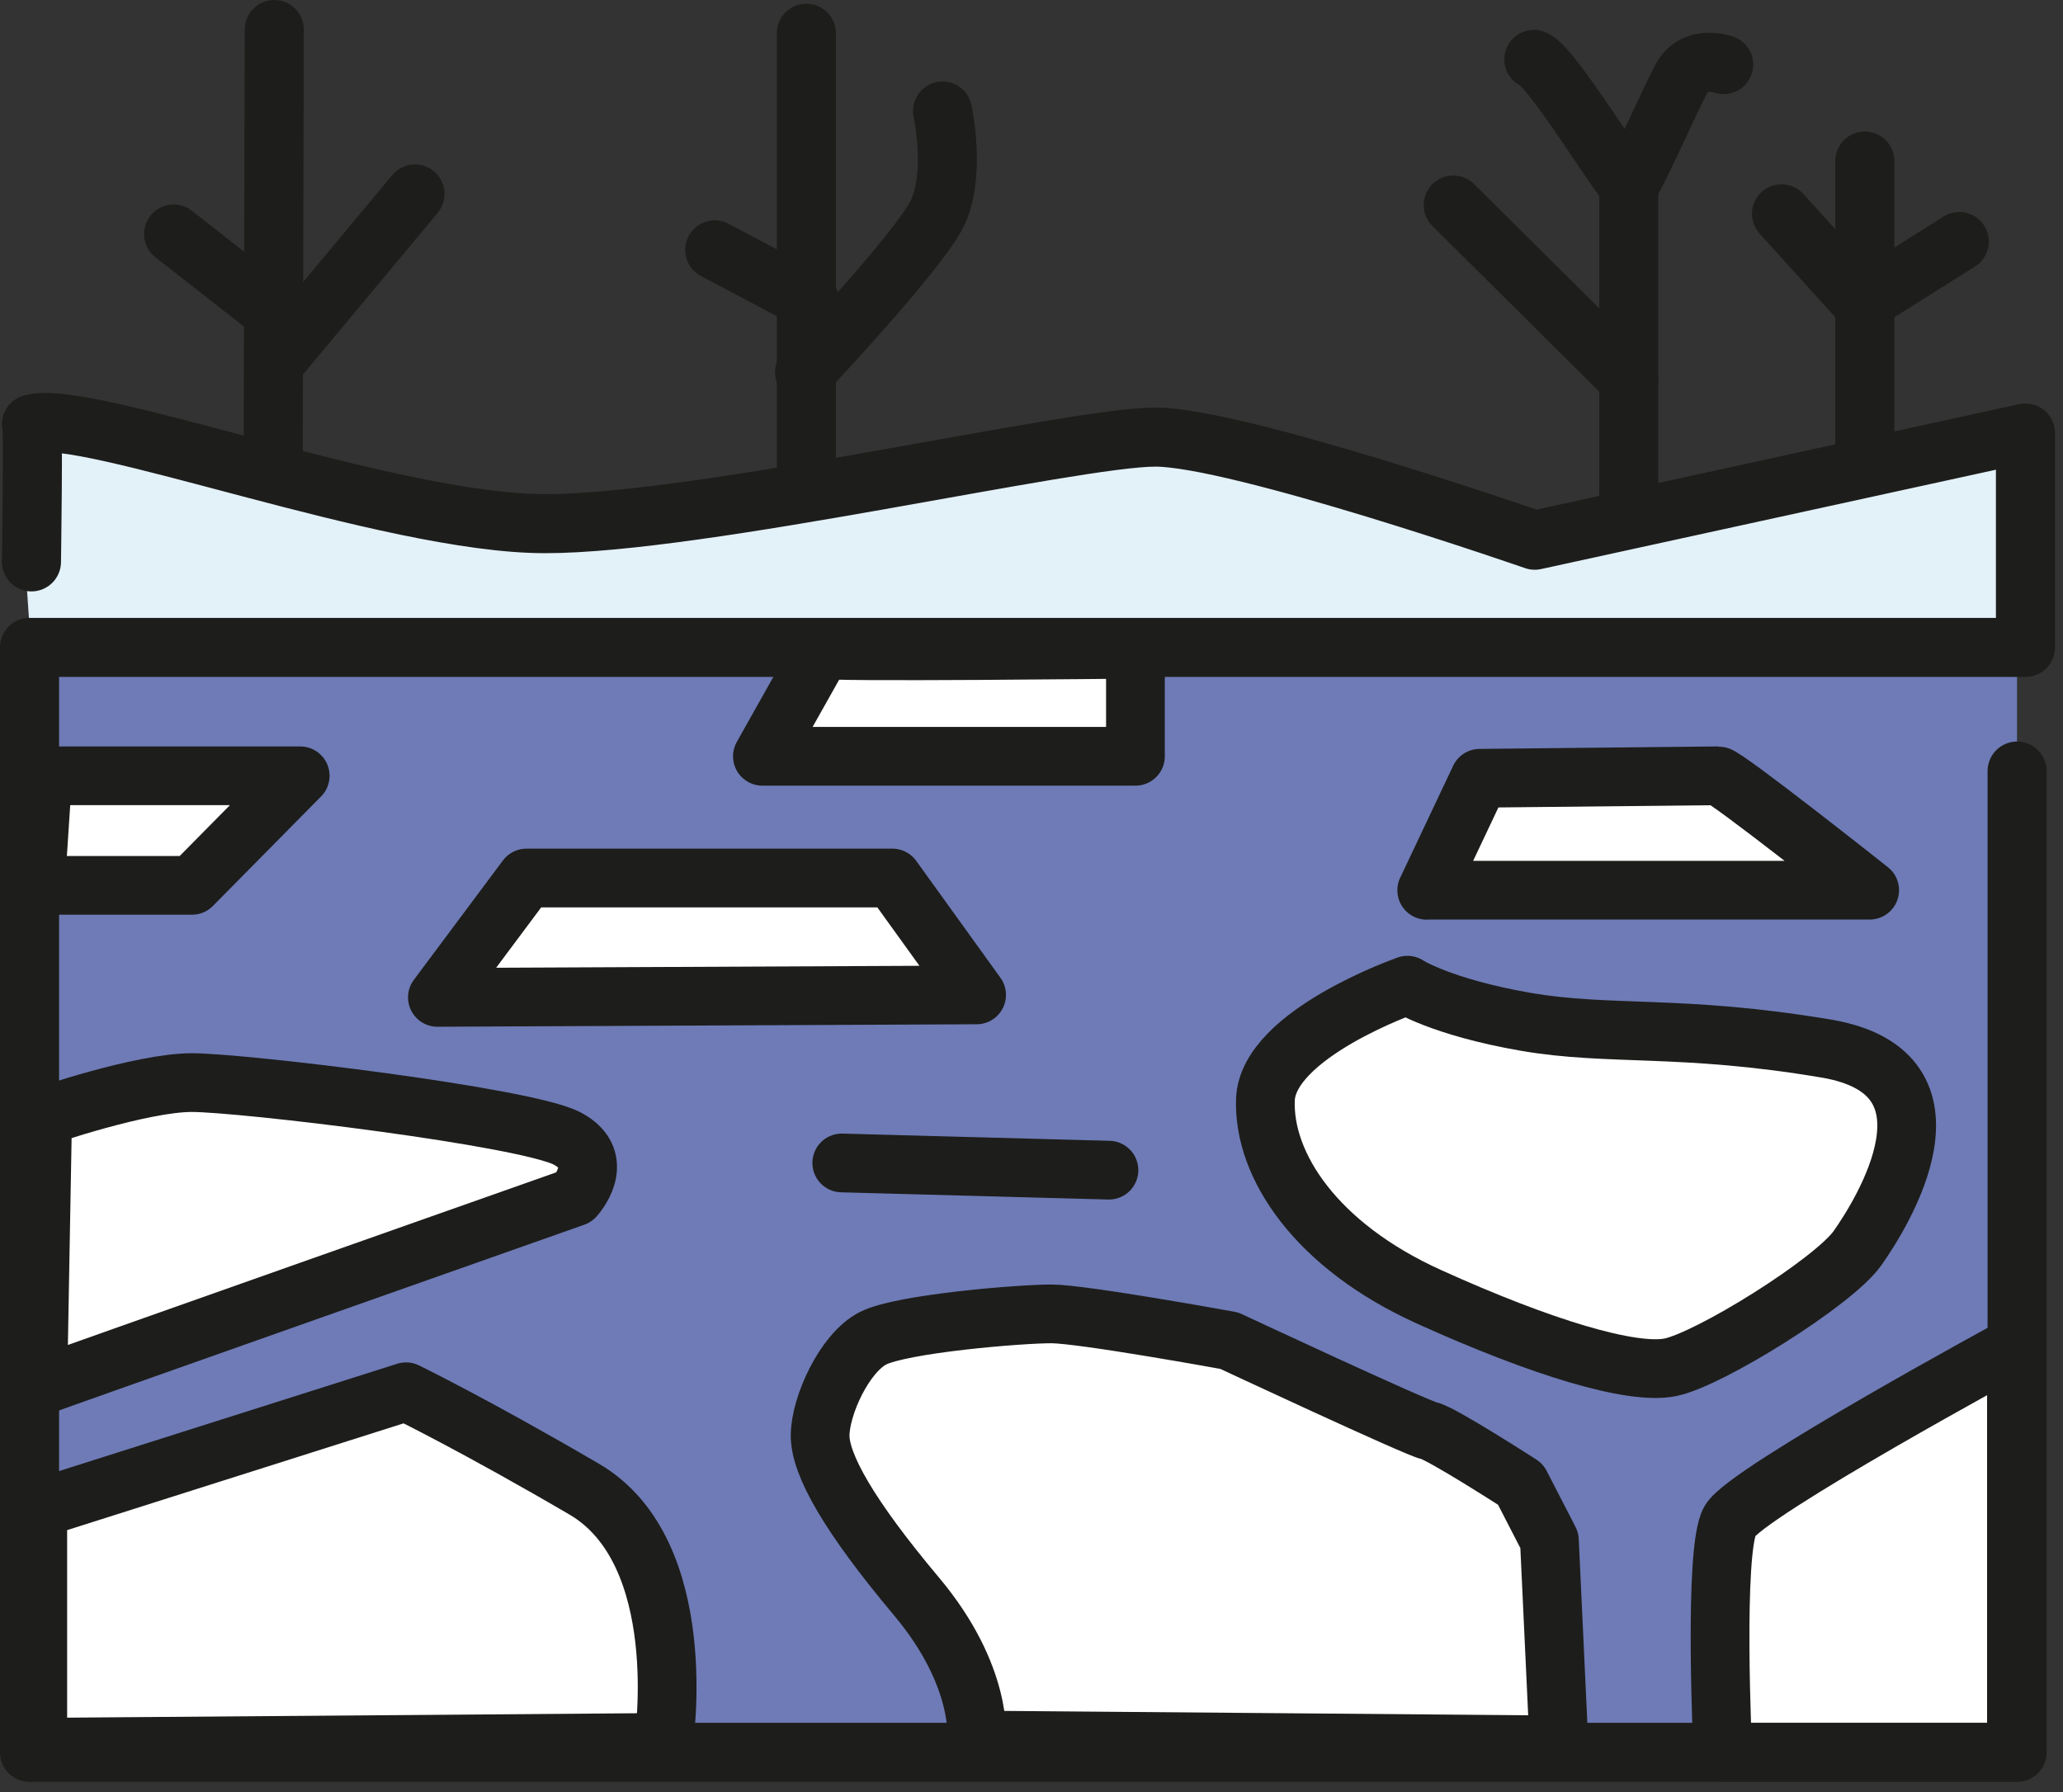 <svg width="183" height="159" viewBox="0 0 183 159" fill="none" xmlns="http://www.w3.org/2000/svg">
<rect x="0" y="0" width="183" height="159" fill="#333333" stroke="none"/>
<g clip-path="url(#clip0_243_216)">
<path d="M179.67 57.44V38.69L136.34 48.3L103.07 38.69C103.07 38.69 51.57 46.58 48.61 46.58C45.65 46.58 10.66 39.19 10.66 39.19C10.66 39.19 7.21 38.2 5.49 38.45C3.77 38.7 1.79 43.62 1.79 43.62L2.78 57.91L179.67 57.44Z" fill="#E3F1F9"/>
<path d="M178.92 57.66H2.29V154.85H178.92V57.66Z" fill="#6E7BB6"/>
<path d="M178.93 68.41V155.47H2.62V57.44H179.67V38.42L136.14 47.93C136.14 47.93 109.8 38.78 102.49 38.78C95.18 38.78 62.25 46.46 48.35 46.46C34.45 46.46 7.54 36.16 2.79 37.63C2.98 36.88 2.79 49.85 2.79 49.85" stroke="#1D1D1B" stroke-width="5.24" stroke-linecap="round" stroke-linejoin="round"/>
<path d="M165.42 40.9V14.29" stroke="#1D1D1B" stroke-width="5.24" stroke-linecap="round" stroke-linejoin="round"/>
<path d="M158.03 18.97L165.17 26.86L173.8 21.43" stroke="#1D1D1B" stroke-width="5.24" stroke-linecap="round" stroke-linejoin="round"/>
<path d="M71.53 2.95V43.37" stroke="#1D1D1B" stroke-width="5.24" stroke-linecap="round" stroke-linejoin="round"/>
<path d="M83.61 9.85C83.61 9.85 84.84 15.52 83.12 18.97C81.4 22.42 71.37 33.05 71.37 33.05" stroke="#1D1D1B" stroke-width="5.24" stroke-linecap="round" stroke-linejoin="round"/>
<path d="M71.78 26.61L63.4 22.17" stroke="#1D1D1B" stroke-width="5.24" stroke-linecap="round" stroke-linejoin="round"/>
<path d="M24.33 2.62L24.23 41.39" stroke="#1D1D1B" stroke-width="5.24" stroke-linecap="round" stroke-linejoin="round"/>
<path d="M24.33 32.19L36.81 17.21" stroke="#1D1D1B" stroke-width="5.24" stroke-linecap="round" stroke-linejoin="round"/>
<path d="M24.23 27.67L15.4 20.76" stroke="#1D1D1B" stroke-width="5.24" stroke-linecap="round" stroke-linejoin="round"/>
<path d="M144.48 45.99V14.38" stroke="#1D1D1B" stroke-width="5.24" stroke-linecap="round" stroke-linejoin="round"/>
<path d="M152.9 5.73C152.9 5.73 150.36 4.81 149.21 6.88C148.06 8.95 144.94 16.22 144.48 16.34C144.02 16.46 137.67 5.84 136.06 5.27" stroke="#1D1D1B" stroke-width="5.24" stroke-linecap="round" stroke-linejoin="round"/>
<path d="M128.91 18.19L144.48 33.65" stroke="#1D1D1B" stroke-width="5.24" stroke-linecap="round" stroke-linejoin="round"/>
<path d="M126.56 78.98H165.85C165.85 78.98 153.04 68.83 152.4 68.83C151.76 68.83 131.26 69.05 131.26 69.05L126.56 78.99V78.98Z" fill="white" stroke="#1D1D1B" stroke-width="5.21" stroke-linecap="round" stroke-linejoin="round"/>
<path d="M72.97 57.6L67.63 67.1H100.72V57.6C100.72 57.6 72.64 57.92 72.96 57.6H72.97Z" fill="white" stroke="#1D1D1B" stroke-width="5.21" stroke-linecap="round" stroke-linejoin="round"/>
<path d="M3.79 68.83H26.63L17.03 78.55H3.15L3.79 68.83Z" fill="white" stroke="#1D1D1B" stroke-width="5.21" stroke-linecap="round" stroke-linejoin="round"/>
<path d="M38.8 88.49L46.7 77.9H79.16L86.63 88.27L38.8 88.49Z" fill="white" stroke="#1D1D1B" stroke-width="5.21" stroke-linecap="round" stroke-linejoin="round"/>
<path d="M74.67 103.18L98.37 103.82" stroke="#1D1D1B" stroke-width="5.21" stroke-linecap="round" stroke-linejoin="round"/>
<path d="M124.85 87.41C124.85 87.41 112.47 91.73 112.25 97.56C112.04 103.39 116.73 110.52 126.77 115.06C136.8 119.6 144.7 121.97 148.12 121.32C151.54 120.67 162.64 113.76 164.77 110.74C166.9 107.72 174.8 95.19 161.99 93.03C149.18 90.87 142.77 91.95 135.3 90.65C127.83 89.35 124.84 87.41 124.84 87.41H124.85Z" fill="white" stroke="#1D1D1B" stroke-width="5.21" stroke-linecap="round" stroke-linejoin="round"/>
<path d="M86.63 154.37C86.63 154.37 87.27 148.75 81.29 141.63C75.31 134.5 72.75 129.97 72.75 127.37C72.75 124.77 74.89 120.03 77.45 118.73C80.01 117.43 90.47 116.57 93.25 116.57C96.03 116.57 109.05 118.95 109.05 118.95C109.05 118.95 125.7 126.73 126.77 126.94C127.84 127.15 134.88 131.69 134.88 131.69L137.44 136.66L138.29 154.81L86.62 154.38L86.63 154.37Z" fill="white" stroke="#1D1D1B" stroke-width="5.21" stroke-linecap="round" stroke-linejoin="round"/>
<path d="M178.87 119.38C178.87 119.38 154.96 132.34 153.46 134.93C151.97 137.52 152.82 155.45 152.82 155.45H178.87V119.59" fill="white"/>
<path d="M178.87 119.38C178.87 119.38 154.96 132.34 153.46 134.93C151.97 137.52 152.82 155.45 152.82 155.45H178.87V119.59" stroke="#1D1D1B" stroke-width="5.21" stroke-linecap="round" stroke-linejoin="round"/>
<path d="M58.87 154.59C58.87 154.59 61.43 137.74 51.82 132.12C42.21 126.5 36.02 123.48 36.02 123.48L3.35 133.85V155.02L58.86 154.59H58.87Z" fill="white" stroke="#1D1D1B" stroke-width="5.21" stroke-linecap="round" stroke-linejoin="round"/>
<path d="M3.36 123.05C4.43 122.62 50.97 106.2 50.97 106.2C50.97 106.2 53.96 102.96 50.33 101.02C46.7 99.08 21.51 96.05 17.02 96.05C12.53 96.05 3.78 99.07 3.78 99.07L3.35 123.05H3.36Z" fill="white" stroke="#1D1D1B" stroke-width="5.21" stroke-linecap="round" stroke-linejoin="round"/>
</g>
<defs>
<clipPath id="clip0_243_216">
<rect width="182.28" height="158.09" fill="white"/>
</clipPath>
</defs>
</svg>
